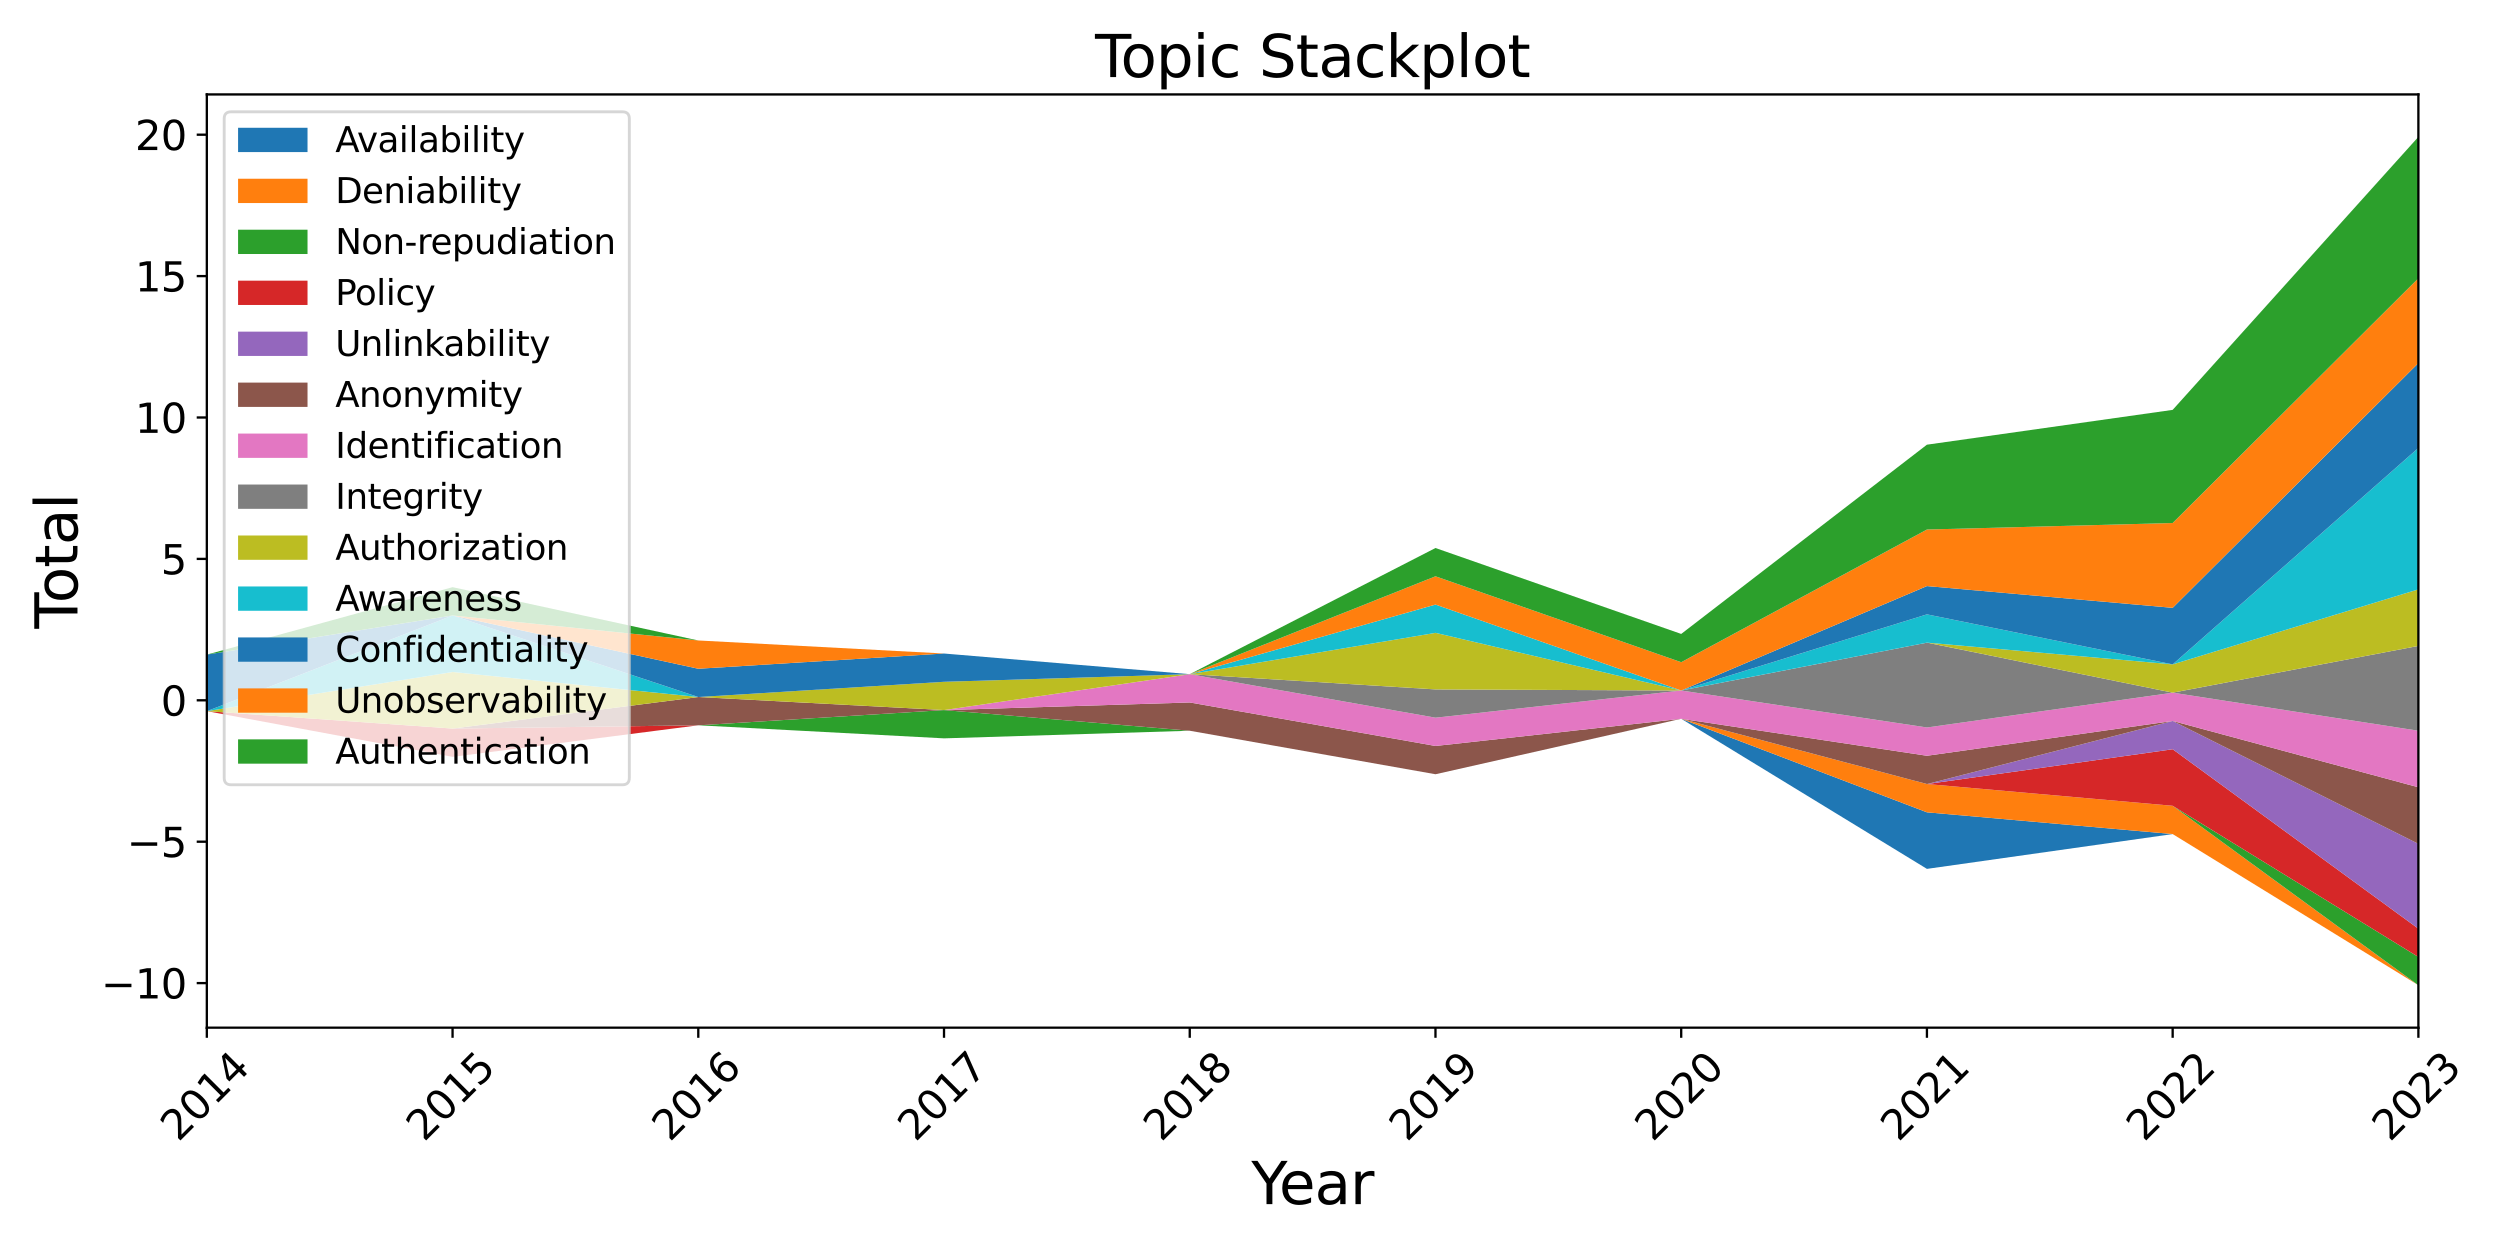 <?xml version="1.0" encoding="utf-8" standalone="no"?>
<!DOCTYPE svg PUBLIC "-//W3C//DTD SVG 1.1//EN"
  "http://www.w3.org/Graphics/SVG/1.1/DTD/svg11.dtd">
<svg xmlns:xlink="http://www.w3.org/1999/xlink" width="864pt" height="432pt" viewBox="0 0 864 432" xmlns="http://www.w3.org/2000/svg" version="1.1">
 <defs>
  <style type="text/css">*{stroke-linejoin: round; stroke-linecap: butt}</style>
 </defs>
 <g id="figure_1">
  <g id="patch_1">
   <path d="M 0 432 
L 864 432 
L 864 0 
L 0 0 
z
" style="fill: #ffffff"/>
  </g>
  <g id="axes_1">
   <g id="patch_2">
    <path d="M 71.48 355.165 
L 835.795 355.165 
L 835.795 32.64 
L 71.48 32.64 
z
" style="fill: #ffffff"/>
   </g>
   <g id="PolyCollection_1">
    <path d="M 71.48 245.777 
L 71.48 245.777 
L 156.404 261.565 
L 241.328 250.664 
L 326.252 255.175 
L 411.175 252.544 
L 496.099 267.58 
L 581.023 248.409 
L 665.947 300.284 
L 750.871 288.255 
L 835.795 340.505 
L 835.795 340.505 
L 835.795 340.505 
L 750.871 288.255 
L 665.947 280.737 
L 581.023 248.409 
L 496.099 267.58 
L 411.175 252.544 
L 326.252 255.175 
L 241.328 250.664 
L 156.404 261.565 
L 71.48 245.777 
z
" clip-path="url(#pf74bd87b96)" style="fill: #1f77b4"/>
   </g>
   <g id="PolyCollection_2">
    <path d="M 71.48 245.777 
L 71.48 245.777 
L 156.404 261.565 
L 241.328 250.664 
L 326.252 255.175 
L 411.175 252.544 
L 496.099 267.58 
L 581.023 248.409 
L 665.947 280.737 
L 750.871 288.255 
L 835.795 340.505 
L 835.795 340.505 
L 835.795 340.505 
L 750.871 278.481 
L 665.947 270.963 
L 581.023 248.409 
L 496.099 267.58 
L 411.175 252.544 
L 326.252 255.175 
L 241.328 250.664 
L 156.404 261.565 
L 71.48 245.777 
z
" clip-path="url(#pf74bd87b96)" style="fill: #ff7f0e"/>
   </g>
   <g id="PolyCollection_3">
    <path d="M 71.48 245.777 
L 71.48 245.777 
L 156.404 261.565 
L 241.328 250.664 
L 326.252 255.175 
L 411.175 252.544 
L 496.099 267.58 
L 581.023 248.409 
L 665.947 270.963 
L 750.871 278.481 
L 835.795 340.505 
L 835.795 330.732 
L 835.795 330.732 
L 750.871 278.481 
L 665.947 270.963 
L 581.023 248.409 
L 496.099 267.58 
L 411.175 252.544 
L 326.252 245.402 
L 241.328 250.664 
L 156.404 261.565 
L 71.48 245.777 
z
" clip-path="url(#pf74bd87b96)" style="fill: #2ca02c"/>
   </g>
   <g id="PolyCollection_4">
    <path d="M 71.48 245.777 
L 71.48 245.777 
L 156.404 261.565 
L 241.328 250.664 
L 326.252 245.402 
L 411.175 252.544 
L 496.099 267.58 
L 581.023 248.409 
L 665.947 270.963 
L 750.871 278.481 
L 835.795 330.732 
L 835.795 320.958 
L 835.795 320.958 
L 750.871 258.934 
L 665.947 270.963 
L 581.023 248.409 
L 496.099 267.58 
L 411.175 252.544 
L 326.252 245.402 
L 241.328 250.664 
L 156.404 251.792 
L 71.48 245.777 
z
" clip-path="url(#pf74bd87b96)" style="fill: #d62728"/>
   </g>
   <g id="PolyCollection_5">
    <path d="M 71.48 245.777 
L 71.48 245.777 
L 156.404 251.792 
L 241.328 250.664 
L 326.252 245.402 
L 411.175 252.544 
L 496.099 267.58 
L 581.023 248.409 
L 665.947 270.963 
L 750.871 258.934 
L 835.795 320.958 
L 835.795 291.638 
L 835.795 291.638 
L 750.871 249.161 
L 665.947 270.963 
L 581.023 248.409 
L 496.099 267.58 
L 411.175 252.544 
L 326.252 245.402 
L 241.328 250.664 
L 156.404 251.792 
L 71.48 245.777 
z
" clip-path="url(#pf74bd87b96)" style="fill: #9467bd"/>
   </g>
   <g id="PolyCollection_6">
    <path d="M 71.48 245.777 
L 71.48 245.777 
L 156.404 251.792 
L 241.328 250.664 
L 326.252 245.402 
L 411.175 252.544 
L 496.099 267.58 
L 581.023 248.409 
L 665.947 270.963 
L 750.871 249.161 
L 835.795 291.638 
L 835.795 272.091 
L 835.795 272.091 
L 750.871 249.161 
L 665.947 261.19 
L 581.023 248.409 
L 496.099 257.806 
L 411.175 242.77 
L 326.252 245.402 
L 241.328 240.891 
L 156.404 251.792 
L 71.48 245.777 
z
" clip-path="url(#pf74bd87b96)" style="fill: #8c564b"/>
   </g>
   <g id="PolyCollection_7">
    <path d="M 71.48 245.777 
L 71.48 245.777 
L 156.404 251.792 
L 241.328 240.891 
L 326.252 245.402 
L 411.175 242.77 
L 496.099 257.806 
L 581.023 248.409 
L 665.947 261.19 
L 750.871 249.161 
L 835.795 272.091 
L 835.795 252.544 
L 835.795 252.544 
L 750.871 239.387 
L 665.947 251.416 
L 581.023 238.635 
L 496.099 248.033 
L 411.175 232.997 
L 326.252 245.402 
L 241.328 240.891 
L 156.404 251.792 
L 71.48 245.777 
z
" clip-path="url(#pf74bd87b96)" style="fill: #e377c2"/>
   </g>
   <g id="PolyCollection_8">
    <path d="M 71.48 245.777 
L 71.48 245.777 
L 156.404 251.792 
L 241.328 240.891 
L 326.252 245.402 
L 411.175 232.997 
L 496.099 248.033 
L 581.023 238.635 
L 665.947 251.416 
L 750.871 239.387 
L 835.795 252.544 
L 835.795 223.223 
L 835.795 223.223 
L 750.871 239.387 
L 665.947 222.096 
L 581.023 238.635 
L 496.099 238.259 
L 411.175 232.997 
L 326.252 245.402 
L 241.328 240.891 
L 156.404 251.792 
L 71.48 245.777 
z
" clip-path="url(#pf74bd87b96)" style="fill: #7f7f7f"/>
   </g>
   <g id="PolyCollection_9">
    <path d="M 71.48 245.777 
L 71.48 245.777 
L 156.404 251.792 
L 241.328 240.891 
L 326.252 245.402 
L 411.175 232.997 
L 496.099 238.259 
L 581.023 238.635 
L 665.947 222.096 
L 750.871 239.387 
L 835.795 223.223 
L 835.795 203.676 
L 835.795 203.676 
L 750.871 229.614 
L 665.947 222.096 
L 581.023 238.635 
L 496.099 218.712 
L 411.175 232.997 
L 326.252 235.628 
L 241.328 240.891 
L 156.404 232.245 
L 71.48 245.777 
z
" clip-path="url(#pf74bd87b96)" style="fill: #bcbd22"/>
   </g>
   <g id="PolyCollection_10">
    <path d="M 71.48 245.777 
L 71.48 245.777 
L 156.404 232.245 
L 241.328 240.891 
L 326.252 235.628 
L 411.175 232.997 
L 496.099 218.712 
L 581.023 238.635 
L 665.947 222.096 
L 750.871 229.614 
L 835.795 203.676 
L 835.795 154.809 
L 835.795 154.809 
L 750.871 229.614 
L 665.947 212.322 
L 581.023 238.635 
L 496.099 208.939 
L 411.175 232.997 
L 326.252 235.628 
L 241.328 240.891 
L 156.404 212.698 
L 71.48 245.777 
z
" clip-path="url(#pf74bd87b96)" style="fill: #17becf"/>
   </g>
   <g id="PolyCollection_11">
    <path d="M 71.48 226.23 
L 71.48 245.777 
L 156.404 212.698 
L 241.328 240.891 
L 326.252 235.628 
L 411.175 232.997 
L 496.099 208.939 
L 581.023 238.635 
L 665.947 212.322 
L 750.871 229.614 
L 835.795 154.809 
L 835.795 125.488 
L 835.795 125.488 
L 750.871 210.067 
L 665.947 202.549 
L 581.023 238.635 
L 496.099 208.939 
L 411.175 232.997 
L 326.252 225.855 
L 241.328 231.117 
L 156.404 212.698 
L 71.48 226.23 
z
" clip-path="url(#pf74bd87b96)" style="fill: #1f77b4"/>
   </g>
   <g id="PolyCollection_12">
    <path d="M 71.48 226.23 
L 71.48 226.23 
L 156.404 212.698 
L 241.328 231.117 
L 326.252 225.855 
L 411.175 232.997 
L 496.099 208.939 
L 581.023 238.635 
L 665.947 202.549 
L 750.871 210.067 
L 835.795 125.488 
L 835.795 96.168 
L 835.795 96.168 
L 750.871 180.746 
L 665.947 183.002 
L 581.023 228.862 
L 496.099 199.165 
L 411.175 232.997 
L 326.252 225.855 
L 241.328 221.344 
L 156.404 212.698 
L 71.48 226.23 
z
" clip-path="url(#pf74bd87b96)" style="fill: #ff7f0e"/>
   </g>
   <g id="PolyCollection_13">
    <path d="M 71.48 226.23 
L 71.48 226.23 
L 156.404 212.698 
L 241.328 221.344 
L 326.252 225.855 
L 411.175 232.997 
L 496.099 199.165 
L 581.023 228.862 
L 665.947 183.002 
L 750.871 180.746 
L 835.795 96.168 
L 835.795 47.3 
L 835.795 47.3 
L 750.871 141.652 
L 665.947 153.681 
L 581.023 219.088 
L 496.099 189.392 
L 411.175 232.997 
L 326.252 225.855 
L 241.328 221.344 
L 156.404 202.924 
L 71.48 226.23 
z
" clip-path="url(#pf74bd87b96)" style="fill: #2ca02c"/>
   </g>
   <g id="matplotlib.axis_1">
    <g id="xtick_1">
     <g id="line2d_1">
      <defs>
       <path id="m8ba222edd5" d="M 0 0 
L 0 3.5 
" style="stroke: #000000; stroke-width: 0.8"/>
      </defs>
      <g>
       <use xlink:href="#m8ba222edd5" x="71.48" y="355.165" style="stroke: #000000; stroke-width: 0.8"/>
      </g>
     </g>
     <g id="text_1">
      <!-- 2014 -->
      <g transform="translate(61.615 394.882) rotate(-45) scale(0.14 -0.14)">
       <defs>
        <path id="DejaVuSans-32" d="M 1228 531 
L 3431 531 
L 3431 0 
L 469 0 
L 469 531 
Q 828 903 1448 1529 
Q 2069 2156 2228 2338 
Q 2531 2678 2651 2914 
Q 2772 3150 2772 3378 
Q 2772 3750 2511 3984 
Q 2250 4219 1831 4219 
Q 1534 4219 1204 4116 
Q 875 4013 500 3803 
L 500 4441 
Q 881 4594 1212 4672 
Q 1544 4750 1819 4750 
Q 2544 4750 2975 4387 
Q 3406 4025 3406 3419 
Q 3406 3131 3298 2873 
Q 3191 2616 2906 2266 
Q 2828 2175 2409 1742 
Q 1991 1309 1228 531 
z
" transform="scale(0.016)"/>
        <path id="DejaVuSans-30" d="M 2034 4250 
Q 1547 4250 1301 3770 
Q 1056 3291 1056 2328 
Q 1056 1369 1301 889 
Q 1547 409 2034 409 
Q 2525 409 2770 889 
Q 3016 1369 3016 2328 
Q 3016 3291 2770 3770 
Q 2525 4250 2034 4250 
z
M 2034 4750 
Q 2819 4750 3233 4129 
Q 3647 3509 3647 2328 
Q 3647 1150 3233 529 
Q 2819 -91 2034 -91 
Q 1250 -91 836 529 
Q 422 1150 422 2328 
Q 422 3509 836 4129 
Q 1250 4750 2034 4750 
z
" transform="scale(0.016)"/>
        <path id="DejaVuSans-31" d="M 794 531 
L 1825 531 
L 1825 4091 
L 703 3866 
L 703 4441 
L 1819 4666 
L 2450 4666 
L 2450 531 
L 3481 531 
L 3481 0 
L 794 0 
L 794 531 
z
" transform="scale(0.016)"/>
        <path id="DejaVuSans-34" d="M 2419 4116 
L 825 1625 
L 2419 1625 
L 2419 4116 
z
M 2253 4666 
L 3047 4666 
L 3047 1625 
L 3713 1625 
L 3713 1100 
L 3047 1100 
L 3047 0 
L 2419 0 
L 2419 1100 
L 313 1100 
L 313 1709 
L 2253 4666 
z
" transform="scale(0.016)"/>
       </defs>
       <use xlink:href="#DejaVuSans-32"/>
       <use xlink:href="#DejaVuSans-30" x="63.623"/>
       <use xlink:href="#DejaVuSans-31" x="127.246"/>
       <use xlink:href="#DejaVuSans-34" x="190.869"/>
      </g>
     </g>
    </g>
    <g id="xtick_2">
     <g id="line2d_2">
      <g>
       <use xlink:href="#m8ba222edd5" x="156.404" y="355.165" style="stroke: #000000; stroke-width: 0.8"/>
      </g>
     </g>
     <g id="text_2">
      <!-- 2015 -->
      <g transform="translate(146.538 394.882) rotate(-45) scale(0.14 -0.14)">
       <defs>
        <path id="DejaVuSans-35" d="M 691 4666 
L 3169 4666 
L 3169 4134 
L 1269 4134 
L 1269 2991 
Q 1406 3038 1543 3061 
Q 1681 3084 1819 3084 
Q 2600 3084 3056 2656 
Q 3513 2228 3513 1497 
Q 3513 744 3044 326 
Q 2575 -91 1722 -91 
Q 1428 -91 1123 -41 
Q 819 9 494 109 
L 494 744 
Q 775 591 1075 516 
Q 1375 441 1709 441 
Q 2250 441 2565 725 
Q 2881 1009 2881 1497 
Q 2881 1984 2565 2268 
Q 2250 2553 1709 2553 
Q 1456 2553 1204 2497 
Q 953 2441 691 2322 
L 691 4666 
z
" transform="scale(0.016)"/>
       </defs>
       <use xlink:href="#DejaVuSans-32"/>
       <use xlink:href="#DejaVuSans-30" x="63.623"/>
       <use xlink:href="#DejaVuSans-31" x="127.246"/>
       <use xlink:href="#DejaVuSans-35" x="190.869"/>
      </g>
     </g>
    </g>
    <g id="xtick_3">
     <g id="line2d_3">
      <g>
       <use xlink:href="#m8ba222edd5" x="241.328" y="355.165" style="stroke: #000000; stroke-width: 0.8"/>
      </g>
     </g>
     <g id="text_3">
      <!-- 2016 -->
      <g transform="translate(231.462 394.882) rotate(-45) scale(0.14 -0.14)">
       <defs>
        <path id="DejaVuSans-36" d="M 2113 2584 
Q 1688 2584 1439 2293 
Q 1191 2003 1191 1497 
Q 1191 994 1439 701 
Q 1688 409 2113 409 
Q 2538 409 2786 701 
Q 3034 994 3034 1497 
Q 3034 2003 2786 2293 
Q 2538 2584 2113 2584 
z
M 3366 4563 
L 3366 3988 
Q 3128 4100 2886 4159 
Q 2644 4219 2406 4219 
Q 1781 4219 1451 3797 
Q 1122 3375 1075 2522 
Q 1259 2794 1537 2939 
Q 1816 3084 2150 3084 
Q 2853 3084 3261 2657 
Q 3669 2231 3669 1497 
Q 3669 778 3244 343 
Q 2819 -91 2113 -91 
Q 1303 -91 875 529 
Q 447 1150 447 2328 
Q 447 3434 972 4092 
Q 1497 4750 2381 4750 
Q 2619 4750 2861 4703 
Q 3103 4656 3366 4563 
z
" transform="scale(0.016)"/>
       </defs>
       <use xlink:href="#DejaVuSans-32"/>
       <use xlink:href="#DejaVuSans-30" x="63.623"/>
       <use xlink:href="#DejaVuSans-31" x="127.246"/>
       <use xlink:href="#DejaVuSans-36" x="190.869"/>
      </g>
     </g>
    </g>
    <g id="xtick_4">
     <g id="line2d_4">
      <g>
       <use xlink:href="#m8ba222edd5" x="326.252" y="355.165" style="stroke: #000000; stroke-width: 0.8"/>
      </g>
     </g>
     <g id="text_4">
      <!-- 2017 -->
      <g transform="translate(316.386 394.882) rotate(-45) scale(0.14 -0.14)">
       <defs>
        <path id="DejaVuSans-37" d="M 525 4666 
L 3525 4666 
L 3525 4397 
L 1831 0 
L 1172 0 
L 2766 4134 
L 525 4134 
L 525 4666 
z
" transform="scale(0.016)"/>
       </defs>
       <use xlink:href="#DejaVuSans-32"/>
       <use xlink:href="#DejaVuSans-30" x="63.623"/>
       <use xlink:href="#DejaVuSans-31" x="127.246"/>
       <use xlink:href="#DejaVuSans-37" x="190.869"/>
      </g>
     </g>
    </g>
    <g id="xtick_5">
     <g id="line2d_5">
      <g>
       <use xlink:href="#m8ba222edd5" x="411.175" y="355.165" style="stroke: #000000; stroke-width: 0.8"/>
      </g>
     </g>
     <g id="text_5">
      <!-- 2018 -->
      <g transform="translate(401.31 394.882) rotate(-45) scale(0.14 -0.14)">
       <defs>
        <path id="DejaVuSans-38" d="M 2034 2216 
Q 1584 2216 1326 1975 
Q 1069 1734 1069 1313 
Q 1069 891 1326 650 
Q 1584 409 2034 409 
Q 2484 409 2743 651 
Q 3003 894 3003 1313 
Q 3003 1734 2745 1975 
Q 2488 2216 2034 2216 
z
M 1403 2484 
Q 997 2584 770 2862 
Q 544 3141 544 3541 
Q 544 4100 942 4425 
Q 1341 4750 2034 4750 
Q 2731 4750 3128 4425 
Q 3525 4100 3525 3541 
Q 3525 3141 3298 2862 
Q 3072 2584 2669 2484 
Q 3125 2378 3379 2068 
Q 3634 1759 3634 1313 
Q 3634 634 3220 271 
Q 2806 -91 2034 -91 
Q 1263 -91 848 271 
Q 434 634 434 1313 
Q 434 1759 690 2068 
Q 947 2378 1403 2484 
z
M 1172 3481 
Q 1172 3119 1398 2916 
Q 1625 2713 2034 2713 
Q 2441 2713 2670 2916 
Q 2900 3119 2900 3481 
Q 2900 3844 2670 4047 
Q 2441 4250 2034 4250 
Q 1625 4250 1398 4047 
Q 1172 3844 1172 3481 
z
" transform="scale(0.016)"/>
       </defs>
       <use xlink:href="#DejaVuSans-32"/>
       <use xlink:href="#DejaVuSans-30" x="63.623"/>
       <use xlink:href="#DejaVuSans-31" x="127.246"/>
       <use xlink:href="#DejaVuSans-38" x="190.869"/>
      </g>
     </g>
    </g>
    <g id="xtick_6">
     <g id="line2d_6">
      <g>
       <use xlink:href="#m8ba222edd5" x="496.099" y="355.165" style="stroke: #000000; stroke-width: 0.8"/>
      </g>
     </g>
     <g id="text_6">
      <!-- 2019 -->
      <g transform="translate(486.234 394.882) rotate(-45) scale(0.14 -0.14)">
       <defs>
        <path id="DejaVuSans-39" d="M 703 97 
L 703 672 
Q 941 559 1184 500 
Q 1428 441 1663 441 
Q 2288 441 2617 861 
Q 2947 1281 2994 2138 
Q 2813 1869 2534 1725 
Q 2256 1581 1919 1581 
Q 1219 1581 811 2004 
Q 403 2428 403 3163 
Q 403 3881 828 4315 
Q 1253 4750 1959 4750 
Q 2769 4750 3195 4129 
Q 3622 3509 3622 2328 
Q 3622 1225 3098 567 
Q 2575 -91 1691 -91 
Q 1453 -91 1209 -44 
Q 966 3 703 97 
z
M 1959 2075 
Q 2384 2075 2632 2365 
Q 2881 2656 2881 3163 
Q 2881 3666 2632 3958 
Q 2384 4250 1959 4250 
Q 1534 4250 1286 3958 
Q 1038 3666 1038 3163 
Q 1038 2656 1286 2365 
Q 1534 2075 1959 2075 
z
" transform="scale(0.016)"/>
       </defs>
       <use xlink:href="#DejaVuSans-32"/>
       <use xlink:href="#DejaVuSans-30" x="63.623"/>
       <use xlink:href="#DejaVuSans-31" x="127.246"/>
       <use xlink:href="#DejaVuSans-39" x="190.869"/>
      </g>
     </g>
    </g>
    <g id="xtick_7">
     <g id="line2d_7">
      <g>
       <use xlink:href="#m8ba222edd5" x="581.023" y="355.165" style="stroke: #000000; stroke-width: 0.8"/>
      </g>
     </g>
     <g id="text_7">
      <!-- 2020 -->
      <g transform="translate(571.158 394.882) rotate(-45) scale(0.14 -0.14)">
       <use xlink:href="#DejaVuSans-32"/>
       <use xlink:href="#DejaVuSans-30" x="63.623"/>
       <use xlink:href="#DejaVuSans-32" x="127.246"/>
       <use xlink:href="#DejaVuSans-30" x="190.869"/>
      </g>
     </g>
    </g>
    <g id="xtick_8">
     <g id="line2d_8">
      <g>
       <use xlink:href="#m8ba222edd5" x="665.947" y="355.165" style="stroke: #000000; stroke-width: 0.8"/>
      </g>
     </g>
     <g id="text_8">
      <!-- 2021 -->
      <g transform="translate(656.081 394.882) rotate(-45) scale(0.14 -0.14)">
       <use xlink:href="#DejaVuSans-32"/>
       <use xlink:href="#DejaVuSans-30" x="63.623"/>
       <use xlink:href="#DejaVuSans-32" x="127.246"/>
       <use xlink:href="#DejaVuSans-31" x="190.869"/>
      </g>
     </g>
    </g>
    <g id="xtick_9">
     <g id="line2d_9">
      <g>
       <use xlink:href="#m8ba222edd5" x="750.871" y="355.165" style="stroke: #000000; stroke-width: 0.8"/>
      </g>
     </g>
     <g id="text_9">
      <!-- 2022 -->
      <g transform="translate(741.005 394.882) rotate(-45) scale(0.14 -0.14)">
       <use xlink:href="#DejaVuSans-32"/>
       <use xlink:href="#DejaVuSans-30" x="63.623"/>
       <use xlink:href="#DejaVuSans-32" x="127.246"/>
       <use xlink:href="#DejaVuSans-32" x="190.869"/>
      </g>
     </g>
    </g>
    <g id="xtick_10">
     <g id="line2d_10">
      <g>
       <use xlink:href="#m8ba222edd5" x="835.795" y="355.165" style="stroke: #000000; stroke-width: 0.8"/>
      </g>
     </g>
     <g id="text_10">
      <!-- 2023 -->
      <g transform="translate(825.929 394.882) rotate(-45) scale(0.14 -0.14)">
       <defs>
        <path id="DejaVuSans-33" d="M 2597 2516 
Q 3050 2419 3304 2112 
Q 3559 1806 3559 1356 
Q 3559 666 3084 287 
Q 2609 -91 1734 -91 
Q 1441 -91 1130 -33 
Q 819 25 488 141 
L 488 750 
Q 750 597 1062 519 
Q 1375 441 1716 441 
Q 2309 441 2620 675 
Q 2931 909 2931 1356 
Q 2931 1769 2642 2001 
Q 2353 2234 1838 2234 
L 1294 2234 
L 1294 2753 
L 1863 2753 
Q 2328 2753 2575 2939 
Q 2822 3125 2822 3475 
Q 2822 3834 2567 4026 
Q 2313 4219 1838 4219 
Q 1578 4219 1281 4162 
Q 984 4106 628 3988 
L 628 4550 
Q 988 4650 1302 4700 
Q 1616 4750 1894 4750 
Q 2613 4750 3031 4423 
Q 3450 4097 3450 3541 
Q 3450 3153 3228 2886 
Q 3006 2619 2597 2516 
z
" transform="scale(0.016)"/>
       </defs>
       <use xlink:href="#DejaVuSans-32"/>
       <use xlink:href="#DejaVuSans-30" x="63.623"/>
       <use xlink:href="#DejaVuSans-32" x="127.246"/>
       <use xlink:href="#DejaVuSans-33" x="190.869"/>
      </g>
     </g>
    </g>
    <g id="text_11">
     <!-- Year -->
     <g transform="translate(432.462 416.137) scale(0.2 -0.2)">
      <defs>
       <path id="DejaVuSans-59" d="M -13 4666 
L 666 4666 
L 1959 2747 
L 3244 4666 
L 3922 4666 
L 2272 2222 
L 2272 0 
L 1638 0 
L 1638 2222 
L -13 4666 
z
" transform="scale(0.016)"/>
       <path id="DejaVuSans-65" d="M 3597 1894 
L 3597 1613 
L 953 1613 
Q 991 1019 1311 708 
Q 1631 397 2203 397 
Q 2534 397 2845 478 
Q 3156 559 3463 722 
L 3463 178 
Q 3153 47 2828 -22 
Q 2503 -91 2169 -91 
Q 1331 -91 842 396 
Q 353 884 353 1716 
Q 353 2575 817 3079 
Q 1281 3584 2069 3584 
Q 2775 3584 3186 3129 
Q 3597 2675 3597 1894 
z
M 3022 2063 
Q 3016 2534 2758 2815 
Q 2500 3097 2075 3097 
Q 1594 3097 1305 2825 
Q 1016 2553 972 2059 
L 3022 2063 
z
" transform="scale(0.016)"/>
       <path id="DejaVuSans-61" d="M 2194 1759 
Q 1497 1759 1228 1600 
Q 959 1441 959 1056 
Q 959 750 1161 570 
Q 1363 391 1709 391 
Q 2188 391 2477 730 
Q 2766 1069 2766 1631 
L 2766 1759 
L 2194 1759 
z
M 3341 1997 
L 3341 0 
L 2766 0 
L 2766 531 
Q 2569 213 2275 61 
Q 1981 -91 1556 -91 
Q 1019 -91 701 211 
Q 384 513 384 1019 
Q 384 1609 779 1909 
Q 1175 2209 1959 2209 
L 2766 2209 
L 2766 2266 
Q 2766 2663 2505 2880 
Q 2244 3097 1772 3097 
Q 1472 3097 1187 3025 
Q 903 2953 641 2809 
L 641 3341 
Q 956 3463 1253 3523 
Q 1550 3584 1831 3584 
Q 2591 3584 2966 3190 
Q 3341 2797 3341 1997 
z
" transform="scale(0.016)"/>
       <path id="DejaVuSans-72" d="M 2631 2963 
Q 2534 3019 2420 3045 
Q 2306 3072 2169 3072 
Q 1681 3072 1420 2755 
Q 1159 2438 1159 1844 
L 1159 0 
L 581 0 
L 581 3500 
L 1159 3500 
L 1159 2956 
Q 1341 3275 1631 3429 
Q 1922 3584 2338 3584 
Q 2397 3584 2469 3576 
Q 2541 3569 2628 3553 
L 2631 2963 
z
" transform="scale(0.016)"/>
      </defs>
      <use xlink:href="#DejaVuSans-59"/>
      <use xlink:href="#DejaVuSans-65" x="47.834"/>
      <use xlink:href="#DejaVuSans-61" x="109.357"/>
      <use xlink:href="#DejaVuSans-72" x="170.637"/>
     </g>
    </g>
   </g>
   <g id="matplotlib.axis_2">
    <g id="ytick_1">
     <g id="line2d_11">
      <defs>
       <path id="mcc5bd5eaed" d="M 0 0 
L -3.5 0 
" style="stroke: #000000; stroke-width: 0.8"/>
      </defs>
      <g>
       <use xlink:href="#mcc5bd5eaed" x="71.48" y="339.753" style="stroke: #000000; stroke-width: 0.8"/>
      </g>
     </g>
     <g id="text_12">
      <!-- −10 -->
      <g transform="translate(34.933 345.072) scale(0.14 -0.14)">
       <defs>
        <path id="DejaVuSans-2212" d="M 678 2272 
L 4684 2272 
L 4684 1741 
L 678 1741 
L 678 2272 
z
" transform="scale(0.016)"/>
       </defs>
       <use xlink:href="#DejaVuSans-2212"/>
       <use xlink:href="#DejaVuSans-31" x="83.789"/>
       <use xlink:href="#DejaVuSans-30" x="147.412"/>
      </g>
     </g>
    </g>
    <g id="ytick_2">
     <g id="line2d_12">
      <g>
       <use xlink:href="#mcc5bd5eaed" x="71.48" y="290.886" style="stroke: #000000; stroke-width: 0.8"/>
      </g>
     </g>
     <g id="text_13">
      <!-- −5 -->
      <g transform="translate(43.841 296.205) scale(0.14 -0.14)">
       <use xlink:href="#DejaVuSans-2212"/>
       <use xlink:href="#DejaVuSans-35" x="83.789"/>
      </g>
     </g>
    </g>
    <g id="ytick_3">
     <g id="line2d_13">
      <g>
       <use xlink:href="#mcc5bd5eaed" x="71.48" y="242.018" style="stroke: #000000; stroke-width: 0.8"/>
      </g>
     </g>
     <g id="text_14">
      <!-- 0 -->
      <g transform="translate(55.572 247.337) scale(0.14 -0.14)">
       <use xlink:href="#DejaVuSans-30"/>
      </g>
     </g>
    </g>
    <g id="ytick_4">
     <g id="line2d_14">
      <g>
       <use xlink:href="#mcc5bd5eaed" x="71.48" y="193.151" style="stroke: #000000; stroke-width: 0.8"/>
      </g>
     </g>
     <g id="text_15">
      <!-- 5 -->
      <g transform="translate(55.572 198.47) scale(0.14 -0.14)">
       <use xlink:href="#DejaVuSans-35"/>
      </g>
     </g>
    </g>
    <g id="ytick_5">
     <g id="line2d_15">
      <g>
       <use xlink:href="#mcc5bd5eaed" x="71.48" y="144.283" style="stroke: #000000; stroke-width: 0.8"/>
      </g>
     </g>
     <g id="text_16">
      <!-- 10 -->
      <g transform="translate(46.665 149.602) scale(0.14 -0.14)">
       <use xlink:href="#DejaVuSans-31"/>
       <use xlink:href="#DejaVuSans-30" x="63.623"/>
      </g>
     </g>
    </g>
    <g id="ytick_6">
     <g id="line2d_16">
      <g>
       <use xlink:href="#mcc5bd5eaed" x="71.48" y="95.416" style="stroke: #000000; stroke-width: 0.8"/>
      </g>
     </g>
     <g id="text_17">
      <!-- 15 -->
      <g transform="translate(46.665 100.735) scale(0.14 -0.14)">
       <use xlink:href="#DejaVuSans-31"/>
       <use xlink:href="#DejaVuSans-35" x="63.623"/>
      </g>
     </g>
    </g>
    <g id="ytick_7">
     <g id="line2d_17">
      <g>
       <use xlink:href="#mcc5bd5eaed" x="71.48" y="46.548" style="stroke: #000000; stroke-width: 0.8"/>
      </g>
     </g>
     <g id="text_18">
      <!-- 20 -->
      <g transform="translate(46.665 51.867) scale(0.14 -0.14)">
       <use xlink:href="#DejaVuSans-32"/>
       <use xlink:href="#DejaVuSans-30" x="63.623"/>
      </g>
     </g>
    </g>
    <g id="text_19">
     <!-- Total -->
     <g transform="translate(26.774 217.256) rotate(-90) scale(0.2 -0.2)">
      <defs>
       <path id="DejaVuSans-54" d="M -19 4666 
L 3928 4666 
L 3928 4134 
L 2272 4134 
L 2272 0 
L 1638 0 
L 1638 4134 
L -19 4134 
L -19 4666 
z
" transform="scale(0.016)"/>
       <path id="DejaVuSans-6f" d="M 1959 3097 
Q 1497 3097 1228 2736 
Q 959 2375 959 1747 
Q 959 1119 1226 758 
Q 1494 397 1959 397 
Q 2419 397 2687 759 
Q 2956 1122 2956 1747 
Q 2956 2369 2687 2733 
Q 2419 3097 1959 3097 
z
M 1959 3584 
Q 2709 3584 3137 3096 
Q 3566 2609 3566 1747 
Q 3566 888 3137 398 
Q 2709 -91 1959 -91 
Q 1206 -91 779 398 
Q 353 888 353 1747 
Q 353 2609 779 3096 
Q 1206 3584 1959 3584 
z
" transform="scale(0.016)"/>
       <path id="DejaVuSans-74" d="M 1172 4494 
L 1172 3500 
L 2356 3500 
L 2356 3053 
L 1172 3053 
L 1172 1153 
Q 1172 725 1289 603 
Q 1406 481 1766 481 
L 2356 481 
L 2356 0 
L 1766 0 
Q 1100 0 847 248 
Q 594 497 594 1153 
L 594 3053 
L 172 3053 
L 172 3500 
L 594 3500 
L 594 4494 
L 1172 4494 
z
" transform="scale(0.016)"/>
       <path id="DejaVuSans-6c" d="M 603 4863 
L 1178 4863 
L 1178 0 
L 603 0 
L 603 4863 
z
" transform="scale(0.016)"/>
      </defs>
      <use xlink:href="#DejaVuSans-54"/>
      <use xlink:href="#DejaVuSans-6f" x="44.084"/>
      <use xlink:href="#DejaVuSans-74" x="105.266"/>
      <use xlink:href="#DejaVuSans-61" x="144.475"/>
      <use xlink:href="#DejaVuSans-6c" x="205.754"/>
     </g>
    </g>
   </g>
   <g id="patch_3">
    <path d="M 71.48 355.165 
L 71.48 32.64 
" style="fill: none; stroke: #000000; stroke-width: 0.8; stroke-linejoin: miter; stroke-linecap: square"/>
   </g>
   <g id="patch_4">
    <path d="M 835.795 355.165 
L 835.795 32.64 
" style="fill: none; stroke: #000000; stroke-width: 0.8; stroke-linejoin: miter; stroke-linecap: square"/>
   </g>
   <g id="patch_5">
    <path d="M 71.48 355.165 
L 835.795 355.165 
" style="fill: none; stroke: #000000; stroke-width: 0.8; stroke-linejoin: miter; stroke-linecap: square"/>
   </g>
   <g id="patch_6">
    <path d="M 71.48 32.64 
L 835.795 32.64 
" style="fill: none; stroke: #000000; stroke-width: 0.8; stroke-linejoin: miter; stroke-linecap: square"/>
   </g>
   <g id="text_20">
    <!-- Topic Stackplot -->
    <g transform="translate(378.456 26.64) scale(0.2 -0.2)">
     <defs>
      <path id="DejaVuSans-70" d="M 1159 525 
L 1159 -1331 
L 581 -1331 
L 581 3500 
L 1159 3500 
L 1159 2969 
Q 1341 3281 1617 3432 
Q 1894 3584 2278 3584 
Q 2916 3584 3314 3078 
Q 3713 2572 3713 1747 
Q 3713 922 3314 415 
Q 2916 -91 2278 -91 
Q 1894 -91 1617 61 
Q 1341 213 1159 525 
z
M 3116 1747 
Q 3116 2381 2855 2742 
Q 2594 3103 2138 3103 
Q 1681 3103 1420 2742 
Q 1159 2381 1159 1747 
Q 1159 1113 1420 752 
Q 1681 391 2138 391 
Q 2594 391 2855 752 
Q 3116 1113 3116 1747 
z
" transform="scale(0.016)"/>
      <path id="DejaVuSans-69" d="M 603 3500 
L 1178 3500 
L 1178 0 
L 603 0 
L 603 3500 
z
M 603 4863 
L 1178 4863 
L 1178 4134 
L 603 4134 
L 603 4863 
z
" transform="scale(0.016)"/>
      <path id="DejaVuSans-63" d="M 3122 3366 
L 3122 2828 
Q 2878 2963 2633 3030 
Q 2388 3097 2138 3097 
Q 1578 3097 1268 2742 
Q 959 2388 959 1747 
Q 959 1106 1268 751 
Q 1578 397 2138 397 
Q 2388 397 2633 464 
Q 2878 531 3122 666 
L 3122 134 
Q 2881 22 2623 -34 
Q 2366 -91 2075 -91 
Q 1284 -91 818 406 
Q 353 903 353 1747 
Q 353 2603 823 3093 
Q 1294 3584 2113 3584 
Q 2378 3584 2631 3529 
Q 2884 3475 3122 3366 
z
" transform="scale(0.016)"/>
      <path id="DejaVuSans-20" transform="scale(0.016)"/>
      <path id="DejaVuSans-53" d="M 3425 4513 
L 3425 3897 
Q 3066 4069 2747 4153 
Q 2428 4238 2131 4238 
Q 1616 4238 1336 4038 
Q 1056 3838 1056 3469 
Q 1056 3159 1242 3001 
Q 1428 2844 1947 2747 
L 2328 2669 
Q 3034 2534 3370 2195 
Q 3706 1856 3706 1288 
Q 3706 609 3251 259 
Q 2797 -91 1919 -91 
Q 1588 -91 1214 -16 
Q 841 59 441 206 
L 441 856 
Q 825 641 1194 531 
Q 1563 422 1919 422 
Q 2459 422 2753 634 
Q 3047 847 3047 1241 
Q 3047 1584 2836 1778 
Q 2625 1972 2144 2069 
L 1759 2144 
Q 1053 2284 737 2584 
Q 422 2884 422 3419 
Q 422 4038 858 4394 
Q 1294 4750 2059 4750 
Q 2388 4750 2728 4690 
Q 3069 4631 3425 4513 
z
" transform="scale(0.016)"/>
      <path id="DejaVuSans-6b" d="M 581 4863 
L 1159 4863 
L 1159 1991 
L 2875 3500 
L 3609 3500 
L 1753 1863 
L 3688 0 
L 2938 0 
L 1159 1709 
L 1159 0 
L 581 0 
L 581 4863 
z
" transform="scale(0.016)"/>
     </defs>
     <use xlink:href="#DejaVuSans-54"/>
     <use xlink:href="#DejaVuSans-6f" x="44.084"/>
     <use xlink:href="#DejaVuSans-70" x="105.266"/>
     <use xlink:href="#DejaVuSans-69" x="168.742"/>
     <use xlink:href="#DejaVuSans-63" x="196.525"/>
     <use xlink:href="#DejaVuSans-20" x="251.506"/>
     <use xlink:href="#DejaVuSans-53" x="283.293"/>
     <use xlink:href="#DejaVuSans-74" x="346.77"/>
     <use xlink:href="#DejaVuSans-61" x="385.979"/>
     <use xlink:href="#DejaVuSans-63" x="447.258"/>
     <use xlink:href="#DejaVuSans-6b" x="502.238"/>
     <use xlink:href="#DejaVuSans-70" x="560.148"/>
     <use xlink:href="#DejaVuSans-6c" x="623.625"/>
     <use xlink:href="#DejaVuSans-6f" x="651.408"/>
     <use xlink:href="#DejaVuSans-74" x="712.59"/>
    </g>
   </g>
   <g id="legend_1">
    <g id="patch_7">
     <path d="M 79.88 271.219 
L 215.096 271.219 
Q 217.496 271.219 217.496 268.819 
L 217.496 41.04 
Q 217.496 38.64 215.096 38.64 
L 79.88 38.64 
Q 77.48 38.64 77.48 41.04 
L 77.48 268.819 
Q 77.48 271.219 79.88 271.219 
z
" style="fill: #ffffff; opacity: 0.8; stroke: #cccccc; stroke-linejoin: miter"/>
    </g>
    <g id="patch_8">
     <path d="M 82.28 52.558 
L 106.28 52.558 
L 106.28 44.158 
L 82.28 44.158 
z
" style="fill: #1f77b4"/>
    </g>
    <g id="text_21">
     <!-- Availability -->
     <g transform="translate(115.88 52.558) scale(0.12 -0.12)">
      <defs>
       <path id="DejaVuSans-41" d="M 2188 4044 
L 1331 1722 
L 3047 1722 
L 2188 4044 
z
M 1831 4666 
L 2547 4666 
L 4325 0 
L 3669 0 
L 3244 1197 
L 1141 1197 
L 716 0 
L 50 0 
L 1831 4666 
z
" transform="scale(0.016)"/>
       <path id="DejaVuSans-76" d="M 191 3500 
L 800 3500 
L 1894 563 
L 2988 3500 
L 3597 3500 
L 2284 0 
L 1503 0 
L 191 3500 
z
" transform="scale(0.016)"/>
       <path id="DejaVuSans-62" d="M 3116 1747 
Q 3116 2381 2855 2742 
Q 2594 3103 2138 3103 
Q 1681 3103 1420 2742 
Q 1159 2381 1159 1747 
Q 1159 1113 1420 752 
Q 1681 391 2138 391 
Q 2594 391 2855 752 
Q 3116 1113 3116 1747 
z
M 1159 2969 
Q 1341 3281 1617 3432 
Q 1894 3584 2278 3584 
Q 2916 3584 3314 3078 
Q 3713 2572 3713 1747 
Q 3713 922 3314 415 
Q 2916 -91 2278 -91 
Q 1894 -91 1617 61 
Q 1341 213 1159 525 
L 1159 0 
L 581 0 
L 581 4863 
L 1159 4863 
L 1159 2969 
z
" transform="scale(0.016)"/>
       <path id="DejaVuSans-79" d="M 2059 -325 
Q 1816 -950 1584 -1140 
Q 1353 -1331 966 -1331 
L 506 -1331 
L 506 -850 
L 844 -850 
Q 1081 -850 1212 -737 
Q 1344 -625 1503 -206 
L 1606 56 
L 191 3500 
L 800 3500 
L 1894 763 
L 2988 3500 
L 3597 3500 
L 2059 -325 
z
" transform="scale(0.016)"/>
      </defs>
      <use xlink:href="#DejaVuSans-41"/>
      <use xlink:href="#DejaVuSans-76" x="62.533"/>
      <use xlink:href="#DejaVuSans-61" x="121.713"/>
      <use xlink:href="#DejaVuSans-69" x="182.992"/>
      <use xlink:href="#DejaVuSans-6c" x="210.775"/>
      <use xlink:href="#DejaVuSans-61" x="238.559"/>
      <use xlink:href="#DejaVuSans-62" x="299.838"/>
      <use xlink:href="#DejaVuSans-69" x="363.314"/>
      <use xlink:href="#DejaVuSans-6c" x="391.098"/>
      <use xlink:href="#DejaVuSans-69" x="418.881"/>
      <use xlink:href="#DejaVuSans-74" x="446.664"/>
      <use xlink:href="#DejaVuSans-79" x="485.873"/>
     </g>
    </g>
    <g id="patch_9">
     <path d="M 82.28 70.172 
L 106.28 70.172 
L 106.28 61.772 
L 82.28 61.772 
z
" style="fill: #ff7f0e"/>
    </g>
    <g id="text_22">
     <!-- Deniability -->
     <g transform="translate(115.88 70.172) scale(0.12 -0.12)">
      <defs>
       <path id="DejaVuSans-44" d="M 1259 4147 
L 1259 519 
L 2022 519 
Q 2988 519 3436 956 
Q 3884 1394 3884 2338 
Q 3884 3275 3436 3711 
Q 2988 4147 2022 4147 
L 1259 4147 
z
M 628 4666 
L 1925 4666 
Q 3281 4666 3915 4102 
Q 4550 3538 4550 2338 
Q 4550 1131 3912 565 
Q 3275 0 1925 0 
L 628 0 
L 628 4666 
z
" transform="scale(0.016)"/>
       <path id="DejaVuSans-6e" d="M 3513 2113 
L 3513 0 
L 2938 0 
L 2938 2094 
Q 2938 2591 2744 2837 
Q 2550 3084 2163 3084 
Q 1697 3084 1428 2787 
Q 1159 2491 1159 1978 
L 1159 0 
L 581 0 
L 581 3500 
L 1159 3500 
L 1159 2956 
Q 1366 3272 1645 3428 
Q 1925 3584 2291 3584 
Q 2894 3584 3203 3211 
Q 3513 2838 3513 2113 
z
" transform="scale(0.016)"/>
      </defs>
      <use xlink:href="#DejaVuSans-44"/>
      <use xlink:href="#DejaVuSans-65" x="77.002"/>
      <use xlink:href="#DejaVuSans-6e" x="138.525"/>
      <use xlink:href="#DejaVuSans-69" x="201.904"/>
      <use xlink:href="#DejaVuSans-61" x="229.688"/>
      <use xlink:href="#DejaVuSans-62" x="290.967"/>
      <use xlink:href="#DejaVuSans-69" x="354.443"/>
      <use xlink:href="#DejaVuSans-6c" x="382.227"/>
      <use xlink:href="#DejaVuSans-69" x="410.01"/>
      <use xlink:href="#DejaVuSans-74" x="437.793"/>
      <use xlink:href="#DejaVuSans-79" x="477.002"/>
     </g>
    </g>
    <g id="patch_10">
     <path d="M 82.28 87.786 
L 106.28 87.786 
L 106.28 79.386 
L 82.28 79.386 
z
" style="fill: #2ca02c"/>
    </g>
    <g id="text_23">
     <!-- Non-repudiation -->
     <g transform="translate(115.88 87.786) scale(0.12 -0.12)">
      <defs>
       <path id="DejaVuSans-4e" d="M 628 4666 
L 1478 4666 
L 3547 763 
L 3547 4666 
L 4159 4666 
L 4159 0 
L 3309 0 
L 1241 3903 
L 1241 0 
L 628 0 
L 628 4666 
z
" transform="scale(0.016)"/>
       <path id="DejaVuSans-2d" d="M 313 2009 
L 1997 2009 
L 1997 1497 
L 313 1497 
L 313 2009 
z
" transform="scale(0.016)"/>
       <path id="DejaVuSans-75" d="M 544 1381 
L 544 3500 
L 1119 3500 
L 1119 1403 
Q 1119 906 1312 657 
Q 1506 409 1894 409 
Q 2359 409 2629 706 
Q 2900 1003 2900 1516 
L 2900 3500 
L 3475 3500 
L 3475 0 
L 2900 0 
L 2900 538 
Q 2691 219 2414 64 
Q 2138 -91 1772 -91 
Q 1169 -91 856 284 
Q 544 659 544 1381 
z
M 1991 3584 
L 1991 3584 
z
" transform="scale(0.016)"/>
       <path id="DejaVuSans-64" d="M 2906 2969 
L 2906 4863 
L 3481 4863 
L 3481 0 
L 2906 0 
L 2906 525 
Q 2725 213 2448 61 
Q 2172 -91 1784 -91 
Q 1150 -91 751 415 
Q 353 922 353 1747 
Q 353 2572 751 3078 
Q 1150 3584 1784 3584 
Q 2172 3584 2448 3432 
Q 2725 3281 2906 2969 
z
M 947 1747 
Q 947 1113 1208 752 
Q 1469 391 1925 391 
Q 2381 391 2643 752 
Q 2906 1113 2906 1747 
Q 2906 2381 2643 2742 
Q 2381 3103 1925 3103 
Q 1469 3103 1208 2742 
Q 947 2381 947 1747 
z
" transform="scale(0.016)"/>
      </defs>
      <use xlink:href="#DejaVuSans-4e"/>
      <use xlink:href="#DejaVuSans-6f" x="74.805"/>
      <use xlink:href="#DejaVuSans-6e" x="135.986"/>
      <use xlink:href="#DejaVuSans-2d" x="199.365"/>
      <use xlink:href="#DejaVuSans-72" x="235.449"/>
      <use xlink:href="#DejaVuSans-65" x="274.312"/>
      <use xlink:href="#DejaVuSans-70" x="335.836"/>
      <use xlink:href="#DejaVuSans-75" x="399.312"/>
      <use xlink:href="#DejaVuSans-64" x="462.691"/>
      <use xlink:href="#DejaVuSans-69" x="526.168"/>
      <use xlink:href="#DejaVuSans-61" x="553.951"/>
      <use xlink:href="#DejaVuSans-74" x="615.23"/>
      <use xlink:href="#DejaVuSans-69" x="654.439"/>
      <use xlink:href="#DejaVuSans-6f" x="682.223"/>
      <use xlink:href="#DejaVuSans-6e" x="743.404"/>
     </g>
    </g>
    <g id="patch_11">
     <path d="M 82.28 105.399 
L 106.28 105.399 
L 106.28 96.999 
L 82.28 96.999 
z
" style="fill: #d62728"/>
    </g>
    <g id="text_24">
     <!-- Policy -->
     <g transform="translate(115.88 105.399) scale(0.12 -0.12)">
      <defs>
       <path id="DejaVuSans-50" d="M 1259 4147 
L 1259 2394 
L 2053 2394 
Q 2494 2394 2734 2622 
Q 2975 2850 2975 3272 
Q 2975 3691 2734 3919 
Q 2494 4147 2053 4147 
L 1259 4147 
z
M 628 4666 
L 2053 4666 
Q 2838 4666 3239 4311 
Q 3641 3956 3641 3272 
Q 3641 2581 3239 2228 
Q 2838 1875 2053 1875 
L 1259 1875 
L 1259 0 
L 628 0 
L 628 4666 
z
" transform="scale(0.016)"/>
      </defs>
      <use xlink:href="#DejaVuSans-50"/>
      <use xlink:href="#DejaVuSans-6f" x="56.678"/>
      <use xlink:href="#DejaVuSans-6c" x="117.859"/>
      <use xlink:href="#DejaVuSans-69" x="145.643"/>
      <use xlink:href="#DejaVuSans-63" x="173.426"/>
      <use xlink:href="#DejaVuSans-79" x="228.406"/>
     </g>
    </g>
    <g id="patch_12">
     <path d="M 82.28 123.013 
L 106.28 123.013 
L 106.28 114.613 
L 82.28 114.613 
z
" style="fill: #9467bd"/>
    </g>
    <g id="text_25">
     <!-- Unlinkability -->
     <g transform="translate(115.88 123.013) scale(0.12 -0.12)">
      <defs>
       <path id="DejaVuSans-55" d="M 556 4666 
L 1191 4666 
L 1191 1831 
Q 1191 1081 1462 751 
Q 1734 422 2344 422 
Q 2950 422 3222 751 
Q 3494 1081 3494 1831 
L 3494 4666 
L 4128 4666 
L 4128 1753 
Q 4128 841 3676 375 
Q 3225 -91 2344 -91 
Q 1459 -91 1007 375 
Q 556 841 556 1753 
L 556 4666 
z
" transform="scale(0.016)"/>
      </defs>
      <use xlink:href="#DejaVuSans-55"/>
      <use xlink:href="#DejaVuSans-6e" x="73.193"/>
      <use xlink:href="#DejaVuSans-6c" x="136.572"/>
      <use xlink:href="#DejaVuSans-69" x="164.355"/>
      <use xlink:href="#DejaVuSans-6e" x="192.139"/>
      <use xlink:href="#DejaVuSans-6b" x="255.518"/>
      <use xlink:href="#DejaVuSans-61" x="311.678"/>
      <use xlink:href="#DejaVuSans-62" x="372.957"/>
      <use xlink:href="#DejaVuSans-69" x="436.434"/>
      <use xlink:href="#DejaVuSans-6c" x="464.217"/>
      <use xlink:href="#DejaVuSans-69" x="492"/>
      <use xlink:href="#DejaVuSans-74" x="519.783"/>
      <use xlink:href="#DejaVuSans-79" x="558.992"/>
     </g>
    </g>
    <g id="patch_13">
     <path d="M 82.28 140.627 
L 106.28 140.627 
L 106.28 132.227 
L 82.28 132.227 
z
" style="fill: #8c564b"/>
    </g>
    <g id="text_26">
     <!-- Anonymity -->
     <g transform="translate(115.88 140.627) scale(0.12 -0.12)">
      <defs>
       <path id="DejaVuSans-6d" d="M 3328 2828 
Q 3544 3216 3844 3400 
Q 4144 3584 4550 3584 
Q 5097 3584 5394 3201 
Q 5691 2819 5691 2113 
L 5691 0 
L 5113 0 
L 5113 2094 
Q 5113 2597 4934 2840 
Q 4756 3084 4391 3084 
Q 3944 3084 3684 2787 
Q 3425 2491 3425 1978 
L 3425 0 
L 2847 0 
L 2847 2094 
Q 2847 2600 2669 2842 
Q 2491 3084 2119 3084 
Q 1678 3084 1418 2786 
Q 1159 2488 1159 1978 
L 1159 0 
L 581 0 
L 581 3500 
L 1159 3500 
L 1159 2956 
Q 1356 3278 1631 3431 
Q 1906 3584 2284 3584 
Q 2666 3584 2933 3390 
Q 3200 3197 3328 2828 
z
" transform="scale(0.016)"/>
      </defs>
      <use xlink:href="#DejaVuSans-41"/>
      <use xlink:href="#DejaVuSans-6e" x="68.408"/>
      <use xlink:href="#DejaVuSans-6f" x="131.787"/>
      <use xlink:href="#DejaVuSans-6e" x="192.969"/>
      <use xlink:href="#DejaVuSans-79" x="256.348"/>
      <use xlink:href="#DejaVuSans-6d" x="315.527"/>
      <use xlink:href="#DejaVuSans-69" x="412.939"/>
      <use xlink:href="#DejaVuSans-74" x="440.723"/>
      <use xlink:href="#DejaVuSans-79" x="479.932"/>
     </g>
    </g>
    <g id="patch_14">
     <path d="M 82.28 158.241 
L 106.28 158.241 
L 106.28 149.841 
L 82.28 149.841 
z
" style="fill: #e377c2"/>
    </g>
    <g id="text_27">
     <!-- Identification -->
     <g transform="translate(115.88 158.241) scale(0.12 -0.12)">
      <defs>
       <path id="DejaVuSans-49" d="M 628 4666 
L 1259 4666 
L 1259 0 
L 628 0 
L 628 4666 
z
" transform="scale(0.016)"/>
       <path id="DejaVuSans-66" d="M 2375 4863 
L 2375 4384 
L 1825 4384 
Q 1516 4384 1395 4259 
Q 1275 4134 1275 3809 
L 1275 3500 
L 2222 3500 
L 2222 3053 
L 1275 3053 
L 1275 0 
L 697 0 
L 697 3053 
L 147 3053 
L 147 3500 
L 697 3500 
L 697 3744 
Q 697 4328 969 4595 
Q 1241 4863 1831 4863 
L 2375 4863 
z
" transform="scale(0.016)"/>
      </defs>
      <use xlink:href="#DejaVuSans-49"/>
      <use xlink:href="#DejaVuSans-64" x="29.492"/>
      <use xlink:href="#DejaVuSans-65" x="92.969"/>
      <use xlink:href="#DejaVuSans-6e" x="154.492"/>
      <use xlink:href="#DejaVuSans-74" x="217.871"/>
      <use xlink:href="#DejaVuSans-69" x="257.08"/>
      <use xlink:href="#DejaVuSans-66" x="284.863"/>
      <use xlink:href="#DejaVuSans-69" x="320.068"/>
      <use xlink:href="#DejaVuSans-63" x="347.852"/>
      <use xlink:href="#DejaVuSans-61" x="402.832"/>
      <use xlink:href="#DejaVuSans-74" x="464.111"/>
      <use xlink:href="#DejaVuSans-69" x="503.32"/>
      <use xlink:href="#DejaVuSans-6f" x="531.104"/>
      <use xlink:href="#DejaVuSans-6e" x="592.285"/>
     </g>
    </g>
    <g id="patch_15">
     <path d="M 82.28 175.854 
L 106.28 175.854 
L 106.28 167.454 
L 82.28 167.454 
z
" style="fill: #7f7f7f"/>
    </g>
    <g id="text_28">
     <!-- Integrity -->
     <g transform="translate(115.88 175.854) scale(0.12 -0.12)">
      <defs>
       <path id="DejaVuSans-67" d="M 2906 1791 
Q 2906 2416 2648 2759 
Q 2391 3103 1925 3103 
Q 1463 3103 1205 2759 
Q 947 2416 947 1791 
Q 947 1169 1205 825 
Q 1463 481 1925 481 
Q 2391 481 2648 825 
Q 2906 1169 2906 1791 
z
M 3481 434 
Q 3481 -459 3084 -895 
Q 2688 -1331 1869 -1331 
Q 1566 -1331 1297 -1286 
Q 1028 -1241 775 -1147 
L 775 -588 
Q 1028 -725 1275 -790 
Q 1522 -856 1778 -856 
Q 2344 -856 2625 -561 
Q 2906 -266 2906 331 
L 2906 616 
Q 2728 306 2450 153 
Q 2172 0 1784 0 
Q 1141 0 747 490 
Q 353 981 353 1791 
Q 353 2603 747 3093 
Q 1141 3584 1784 3584 
Q 2172 3584 2450 3431 
Q 2728 3278 2906 2969 
L 2906 3500 
L 3481 3500 
L 3481 434 
z
" transform="scale(0.016)"/>
      </defs>
      <use xlink:href="#DejaVuSans-49"/>
      <use xlink:href="#DejaVuSans-6e" x="29.492"/>
      <use xlink:href="#DejaVuSans-74" x="92.871"/>
      <use xlink:href="#DejaVuSans-65" x="132.08"/>
      <use xlink:href="#DejaVuSans-67" x="193.604"/>
      <use xlink:href="#DejaVuSans-72" x="257.08"/>
      <use xlink:href="#DejaVuSans-69" x="298.193"/>
      <use xlink:href="#DejaVuSans-74" x="325.977"/>
      <use xlink:href="#DejaVuSans-79" x="365.186"/>
     </g>
    </g>
    <g id="patch_16">
     <path d="M 82.28 193.468 
L 106.28 193.468 
L 106.28 185.068 
L 82.28 185.068 
z
" style="fill: #bcbd22"/>
    </g>
    <g id="text_29">
     <!-- Authorization -->
     <g transform="translate(115.88 193.468) scale(0.12 -0.12)">
      <defs>
       <path id="DejaVuSans-68" d="M 3513 2113 
L 3513 0 
L 2938 0 
L 2938 2094 
Q 2938 2591 2744 2837 
Q 2550 3084 2163 3084 
Q 1697 3084 1428 2787 
Q 1159 2491 1159 1978 
L 1159 0 
L 581 0 
L 581 4863 
L 1159 4863 
L 1159 2956 
Q 1366 3272 1645 3428 
Q 1925 3584 2291 3584 
Q 2894 3584 3203 3211 
Q 3513 2838 3513 2113 
z
" transform="scale(0.016)"/>
       <path id="DejaVuSans-7a" d="M 353 3500 
L 3084 3500 
L 3084 2975 
L 922 459 
L 3084 459 
L 3084 0 
L 275 0 
L 275 525 
L 2438 3041 
L 353 3041 
L 353 3500 
z
" transform="scale(0.016)"/>
      </defs>
      <use xlink:href="#DejaVuSans-41"/>
      <use xlink:href="#DejaVuSans-75" x="68.408"/>
      <use xlink:href="#DejaVuSans-74" x="131.787"/>
      <use xlink:href="#DejaVuSans-68" x="170.996"/>
      <use xlink:href="#DejaVuSans-6f" x="234.375"/>
      <use xlink:href="#DejaVuSans-72" x="295.557"/>
      <use xlink:href="#DejaVuSans-69" x="336.67"/>
      <use xlink:href="#DejaVuSans-7a" x="364.453"/>
      <use xlink:href="#DejaVuSans-61" x="416.943"/>
      <use xlink:href="#DejaVuSans-74" x="478.223"/>
      <use xlink:href="#DejaVuSans-69" x="517.432"/>
      <use xlink:href="#DejaVuSans-6f" x="545.215"/>
      <use xlink:href="#DejaVuSans-6e" x="606.396"/>
     </g>
    </g>
    <g id="patch_17">
     <path d="M 82.28 211.082 
L 106.28 211.082 
L 106.28 202.682 
L 82.28 202.682 
z
" style="fill: #17becf"/>
    </g>
    <g id="text_30">
     <!-- Awareness -->
     <g transform="translate(115.88 211.082) scale(0.12 -0.12)">
      <defs>
       <path id="DejaVuSans-77" d="M 269 3500 
L 844 3500 
L 1563 769 
L 2278 3500 
L 2956 3500 
L 3675 769 
L 4391 3500 
L 4966 3500 
L 4050 0 
L 3372 0 
L 2619 2869 
L 1863 0 
L 1184 0 
L 269 3500 
z
" transform="scale(0.016)"/>
       <path id="DejaVuSans-73" d="M 2834 3397 
L 2834 2853 
Q 2591 2978 2328 3040 
Q 2066 3103 1784 3103 
Q 1356 3103 1142 2972 
Q 928 2841 928 2578 
Q 928 2378 1081 2264 
Q 1234 2150 1697 2047 
L 1894 2003 
Q 2506 1872 2764 1633 
Q 3022 1394 3022 966 
Q 3022 478 2636 193 
Q 2250 -91 1575 -91 
Q 1294 -91 989 -36 
Q 684 19 347 128 
L 347 722 
Q 666 556 975 473 
Q 1284 391 1588 391 
Q 1994 391 2212 530 
Q 2431 669 2431 922 
Q 2431 1156 2273 1281 
Q 2116 1406 1581 1522 
L 1381 1569 
Q 847 1681 609 1914 
Q 372 2147 372 2553 
Q 372 3047 722 3315 
Q 1072 3584 1716 3584 
Q 2034 3584 2315 3537 
Q 2597 3491 2834 3397 
z
" transform="scale(0.016)"/>
      </defs>
      <use xlink:href="#DejaVuSans-41"/>
      <use xlink:href="#DejaVuSans-77" x="64.408"/>
      <use xlink:href="#DejaVuSans-61" x="146.195"/>
      <use xlink:href="#DejaVuSans-72" x="207.475"/>
      <use xlink:href="#DejaVuSans-65" x="246.338"/>
      <use xlink:href="#DejaVuSans-6e" x="307.861"/>
      <use xlink:href="#DejaVuSans-65" x="371.24"/>
      <use xlink:href="#DejaVuSans-73" x="432.764"/>
      <use xlink:href="#DejaVuSans-73" x="484.863"/>
     </g>
    </g>
    <g id="patch_18">
     <path d="M 82.28 228.696 
L 106.28 228.696 
L 106.28 220.296 
L 82.28 220.296 
z
" style="fill: #1f77b4"/>
    </g>
    <g id="text_31">
     <!-- Confidentiality -->
     <g transform="translate(115.88 228.696) scale(0.12 -0.12)">
      <defs>
       <path id="DejaVuSans-43" d="M 4122 4306 
L 4122 3641 
Q 3803 3938 3442 4084 
Q 3081 4231 2675 4231 
Q 1875 4231 1450 3742 
Q 1025 3253 1025 2328 
Q 1025 1406 1450 917 
Q 1875 428 2675 428 
Q 3081 428 3442 575 
Q 3803 722 4122 1019 
L 4122 359 
Q 3791 134 3420 21 
Q 3050 -91 2638 -91 
Q 1578 -91 968 557 
Q 359 1206 359 2328 
Q 359 3453 968 4101 
Q 1578 4750 2638 4750 
Q 3056 4750 3426 4639 
Q 3797 4528 4122 4306 
z
" transform="scale(0.016)"/>
      </defs>
      <use xlink:href="#DejaVuSans-43"/>
      <use xlink:href="#DejaVuSans-6f" x="69.824"/>
      <use xlink:href="#DejaVuSans-6e" x="131.006"/>
      <use xlink:href="#DejaVuSans-66" x="194.385"/>
      <use xlink:href="#DejaVuSans-69" x="229.59"/>
      <use xlink:href="#DejaVuSans-64" x="257.373"/>
      <use xlink:href="#DejaVuSans-65" x="320.85"/>
      <use xlink:href="#DejaVuSans-6e" x="382.373"/>
      <use xlink:href="#DejaVuSans-74" x="445.752"/>
      <use xlink:href="#DejaVuSans-69" x="484.961"/>
      <use xlink:href="#DejaVuSans-61" x="512.744"/>
      <use xlink:href="#DejaVuSans-6c" x="574.023"/>
      <use xlink:href="#DejaVuSans-69" x="601.807"/>
      <use xlink:href="#DejaVuSans-74" x="629.59"/>
      <use xlink:href="#DejaVuSans-79" x="668.799"/>
     </g>
    </g>
    <g id="patch_19">
     <path d="M 82.28 246.309 
L 106.28 246.309 
L 106.28 237.909 
L 82.28 237.909 
z
" style="fill: #ff7f0e"/>
    </g>
    <g id="text_32">
     <!-- Unobservability -->
     <g transform="translate(115.88 246.309) scale(0.12 -0.12)">
      <use xlink:href="#DejaVuSans-55"/>
      <use xlink:href="#DejaVuSans-6e" x="73.193"/>
      <use xlink:href="#DejaVuSans-6f" x="136.572"/>
      <use xlink:href="#DejaVuSans-62" x="197.754"/>
      <use xlink:href="#DejaVuSans-73" x="261.23"/>
      <use xlink:href="#DejaVuSans-65" x="313.33"/>
      <use xlink:href="#DejaVuSans-72" x="374.854"/>
      <use xlink:href="#DejaVuSans-76" x="415.967"/>
      <use xlink:href="#DejaVuSans-61" x="475.146"/>
      <use xlink:href="#DejaVuSans-62" x="536.426"/>
      <use xlink:href="#DejaVuSans-69" x="599.902"/>
      <use xlink:href="#DejaVuSans-6c" x="627.686"/>
      <use xlink:href="#DejaVuSans-69" x="655.469"/>
      <use xlink:href="#DejaVuSans-74" x="683.252"/>
      <use xlink:href="#DejaVuSans-79" x="722.461"/>
     </g>
    </g>
    <g id="patch_20">
     <path d="M 82.28 263.923 
L 106.28 263.923 
L 106.28 255.523 
L 82.28 255.523 
z
" style="fill: #2ca02c"/>
    </g>
    <g id="text_33">
     <!-- Authentication -->
     <g transform="translate(115.88 263.923) scale(0.12 -0.12)">
      <use xlink:href="#DejaVuSans-41"/>
      <use xlink:href="#DejaVuSans-75" x="68.408"/>
      <use xlink:href="#DejaVuSans-74" x="131.787"/>
      <use xlink:href="#DejaVuSans-68" x="170.996"/>
      <use xlink:href="#DejaVuSans-65" x="234.375"/>
      <use xlink:href="#DejaVuSans-6e" x="295.898"/>
      <use xlink:href="#DejaVuSans-74" x="359.277"/>
      <use xlink:href="#DejaVuSans-69" x="398.486"/>
      <use xlink:href="#DejaVuSans-63" x="426.27"/>
      <use xlink:href="#DejaVuSans-61" x="481.25"/>
      <use xlink:href="#DejaVuSans-74" x="542.529"/>
      <use xlink:href="#DejaVuSans-69" x="581.738"/>
      <use xlink:href="#DejaVuSans-6f" x="609.521"/>
      <use xlink:href="#DejaVuSans-6e" x="670.703"/>
     </g>
    </g>
   </g>
  </g>
 </g>
 <defs>
  <clipPath id="pf74bd87b96">
   <rect x="71.48" y="32.64" width="764.315" height="322.525"/>
  </clipPath>
 </defs>
</svg>
